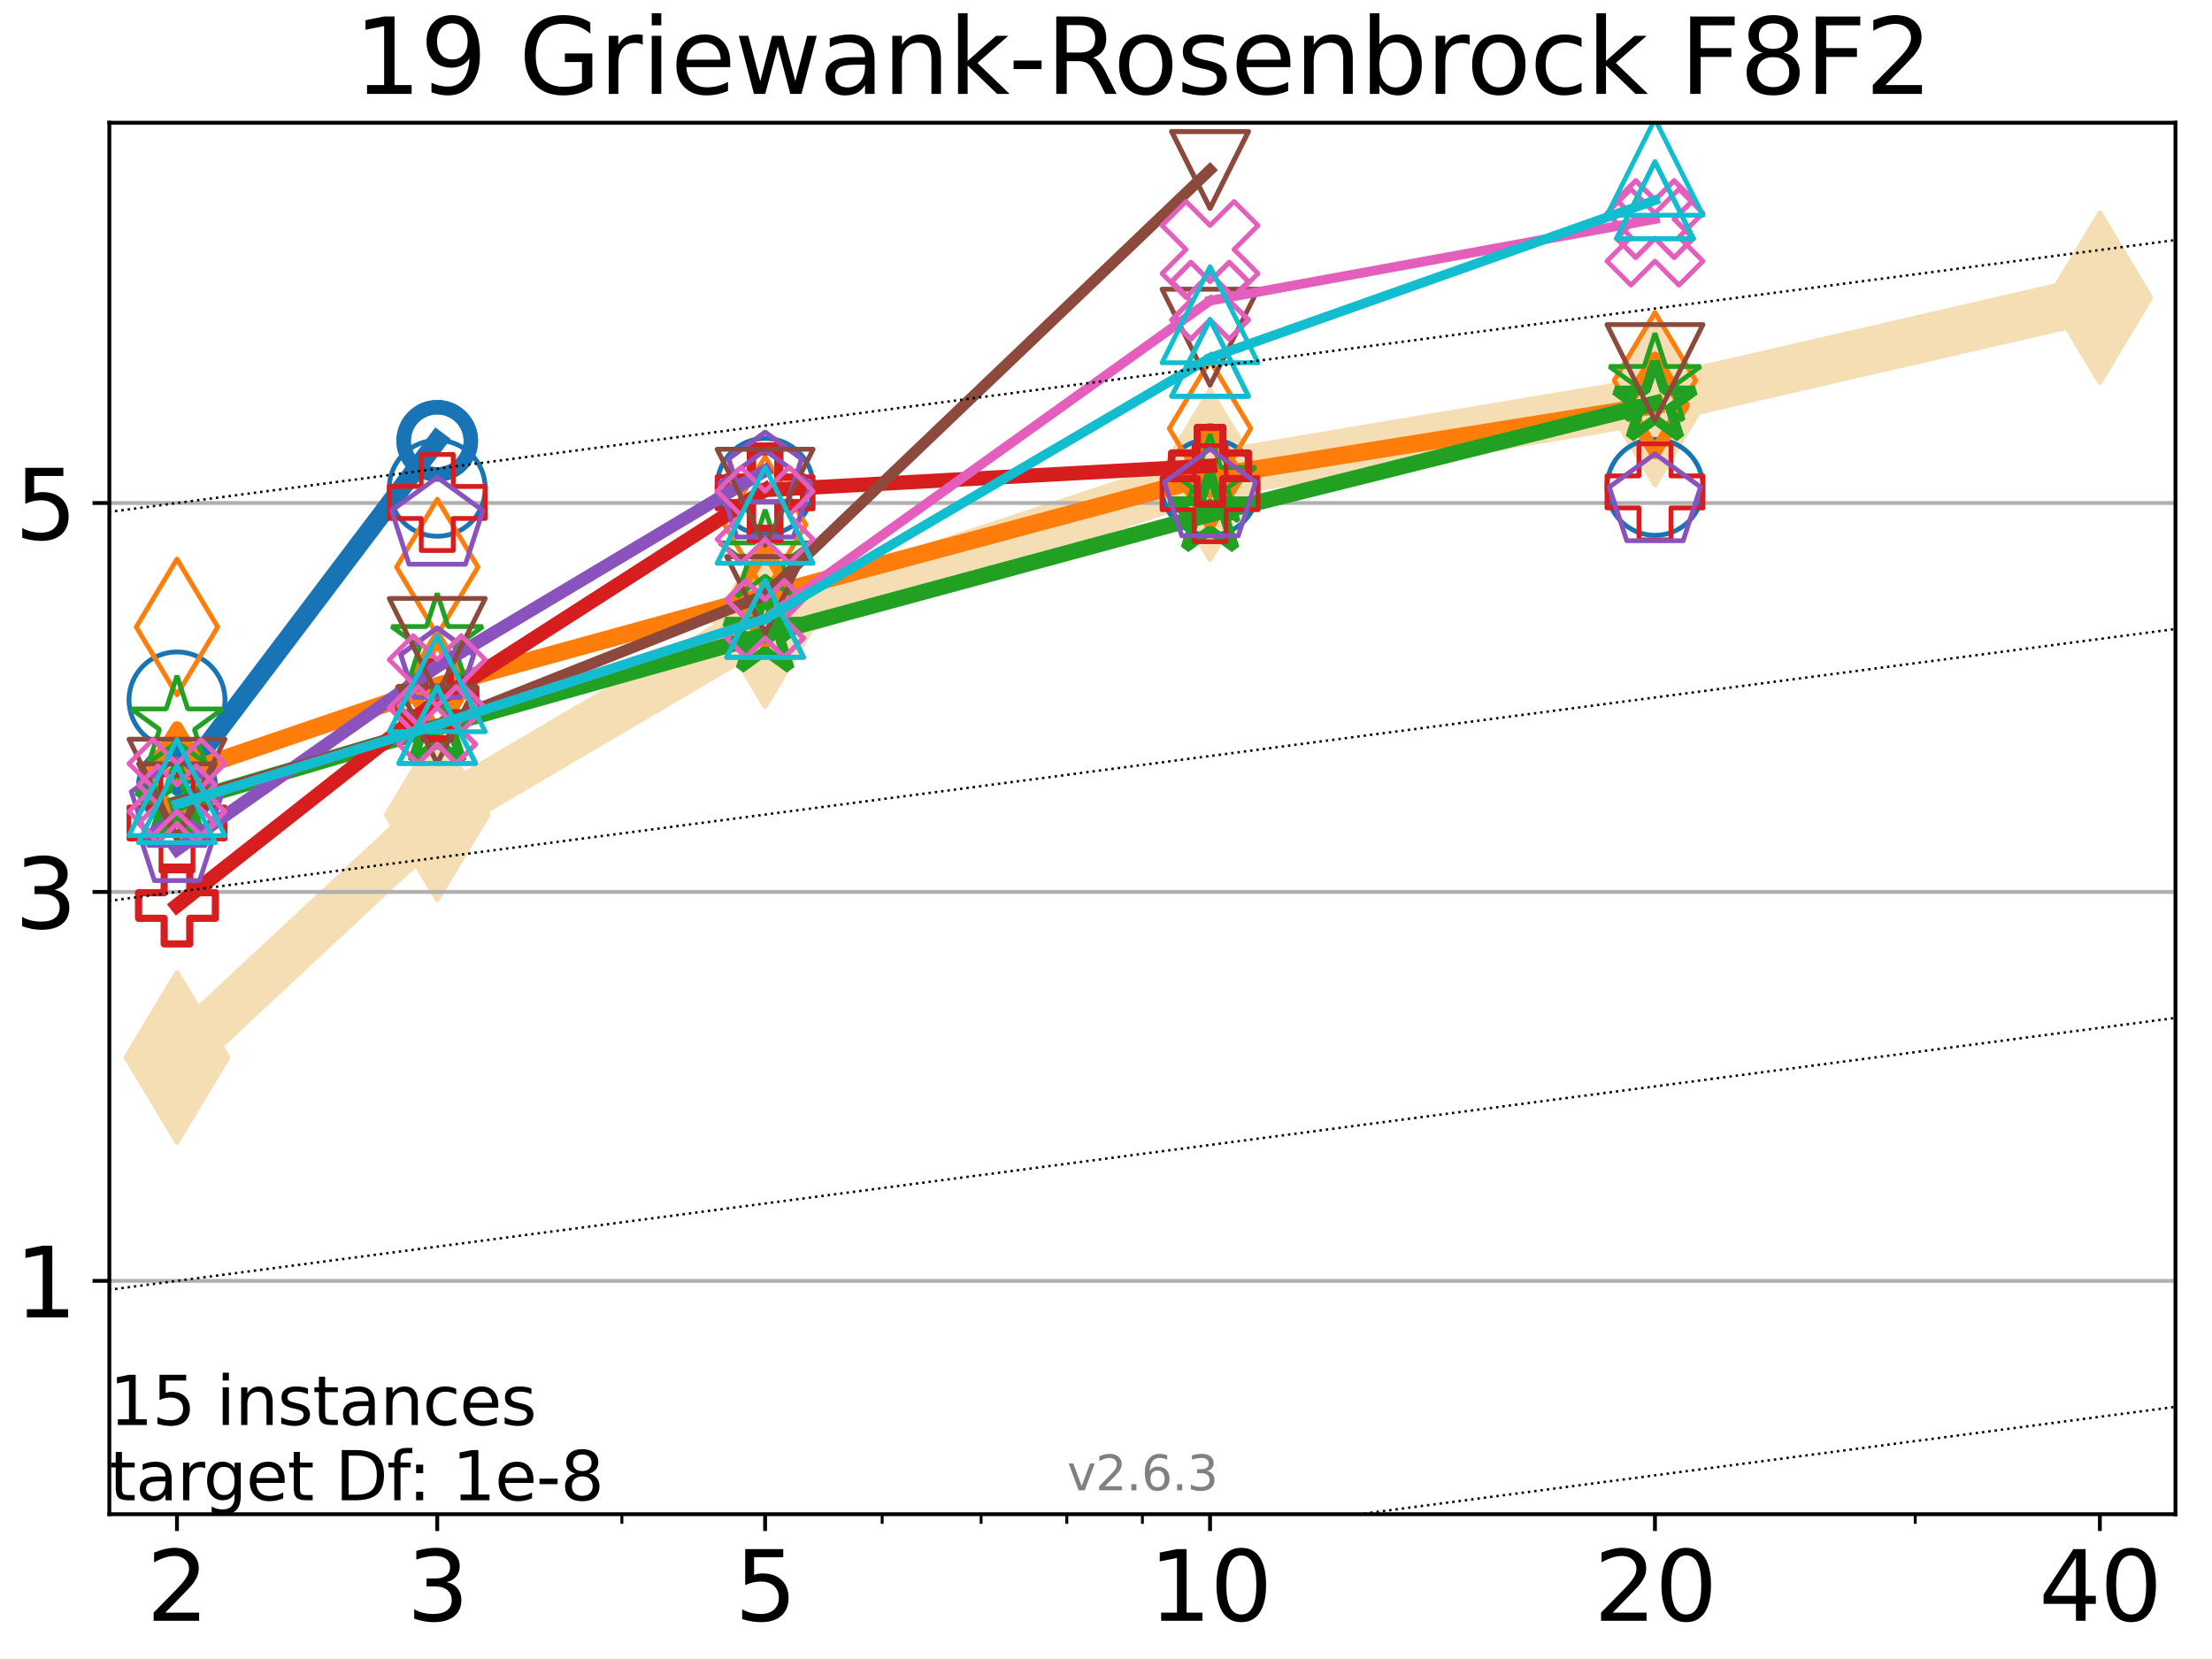 <?xml version="1.0" encoding="utf-8" standalone="no"?>
<!DOCTYPE svg PUBLIC "-//W3C//DTD SVG 1.1//EN"
  "http://www.w3.org/Graphics/SVG/1.1/DTD/svg11.dtd">
<svg xmlns:xlink="http://www.w3.org/1999/xlink" width="460.8pt" height="345.6pt" viewBox="0 0 460.8 345.6" xmlns="http://www.w3.org/2000/svg" version="1.1">
 <defs>
  <style type="text/css">*{stroke-linejoin: round; stroke-linecap: butt}</style>
 </defs>
 <g id="figure_1">
  <g id="patch_1">
   <path d="M 0 345.6 
L 460.8 345.6 
L 460.8 0 
L 0 0 
z
" style="fill: #ffffff"/>
  </g>
  <g id="axes_1">
   <g id="patch_2">
    <path d="M 22.78 315.44 
L 453.192 315.44 
L 453.192 25.56 
L 22.78 25.56 
z
" style="fill: #ffffff"/>
   </g>
   <g id="line2d_1">
    <path d="M 36.868 220.272 
L 91.085 169.728 
L 159.39 129.545 
L 252.074 98.919 
L 344.758 83.366 
L 437.443 62.01 
" clip-path="url(#p47d78fd93c)" style="fill: none; stroke: #f5deb3; stroke-width: 10; stroke-linecap: square"/>
    <defs>
     <path id="md0237fbc8f" d="M -0 17.678 
L 10.607 0 
L 0 -17.678 
L -10.607 -0 
z
" style="stroke: #f5deb3; stroke-linejoin: miter"/>
    </defs>
    <g clip-path="url(#p47d78fd93c)">
     <use xlink:href="#md0237fbc8f" x="36.868" y="220.272" style="fill: #f5deb3; stroke: #f5deb3; stroke-linejoin: miter"/>
     <use xlink:href="#md0237fbc8f" x="91.085" y="169.728" style="fill: #f5deb3; stroke: #f5deb3; stroke-linejoin: miter"/>
     <use xlink:href="#md0237fbc8f" x="159.39" y="129.545" style="fill: #f5deb3; stroke: #f5deb3; stroke-linejoin: miter"/>
     <use xlink:href="#md0237fbc8f" x="252.074" y="98.919" style="fill: #f5deb3; stroke: #f5deb3; stroke-linejoin: miter"/>
     <use xlink:href="#md0237fbc8f" x="344.758" y="83.366" style="fill: #f5deb3; stroke: #f5deb3; stroke-linejoin: miter"/>
     <use xlink:href="#md0237fbc8f" x="437.443" y="62.01" style="fill: #f5deb3; stroke: #f5deb3; stroke-linejoin: miter"/>
    </g>
   </g>
   <g id="matplotlib.axis_1">
    <g id="xtick_1">
     <g id="line2d_2">
      <defs>
       <path id="m7a6516ab4d" d="M 0 0 
L 0 3.5 
" style="stroke: #000000; stroke-width: 0.8"/>
      </defs>
      <g>
       <use xlink:href="#m7a6516ab4d" x="36.868" y="315.44" style="stroke: #000000; stroke-width: 0.8"/>
      </g>
     </g>
     <g id="text_1">
      <!-- 2 -->
      <g transform="translate(30.506 337.637)scale(0.2 -0.2)">
       <defs>
        <path id="DejaVuSans-32" d="M 1228 531 
L 3431 531 
L 3431 0 
L 469 0 
L 469 531 
Q 828 903 1448 1529 
Q 2069 2156 2228 2338 
Q 2531 2678 2651 2914 
Q 2772 3150 2772 3378 
Q 2772 3750 2511 3984 
Q 2250 4219 1831 4219 
Q 1534 4219 1204 4116 
Q 875 4013 500 3803 
L 500 4441 
Q 881 4594 1212 4672 
Q 1544 4750 1819 4750 
Q 2544 4750 2975 4387 
Q 3406 4025 3406 3419 
Q 3406 3131 3298 2873 
Q 3191 2616 2906 2266 
Q 2828 2175 2409 1742 
Q 1991 1309 1228 531 
z
" transform="scale(0.016)"/>
       </defs>
       <use xlink:href="#DejaVuSans-32"/>
      </g>
     </g>
    </g>
    <g id="xtick_2">
     <g id="line2d_3">
      <g>
       <use xlink:href="#m7a6516ab4d" x="91.085" y="315.44" style="stroke: #000000; stroke-width: 0.8"/>
      </g>
     </g>
     <g id="text_2">
      <!-- 3 -->
      <g transform="translate(84.723 337.637)scale(0.2 -0.2)">
       <defs>
        <path id="DejaVuSans-33" d="M 2597 2516 
Q 3050 2419 3304 2112 
Q 3559 1806 3559 1356 
Q 3559 666 3084 287 
Q 2609 -91 1734 -91 
Q 1441 -91 1130 -33 
Q 819 25 488 141 
L 488 750 
Q 750 597 1062 519 
Q 1375 441 1716 441 
Q 2309 441 2620 675 
Q 2931 909 2931 1356 
Q 2931 1769 2642 2001 
Q 2353 2234 1838 2234 
L 1294 2234 
L 1294 2753 
L 1863 2753 
Q 2328 2753 2575 2939 
Q 2822 3125 2822 3475 
Q 2822 3834 2567 4026 
Q 2313 4219 1838 4219 
Q 1578 4219 1281 4162 
Q 984 4106 628 3988 
L 628 4550 
Q 988 4650 1302 4700 
Q 1616 4750 1894 4750 
Q 2613 4750 3031 4423 
Q 3450 4097 3450 3541 
Q 3450 3153 3228 2886 
Q 3006 2619 2597 2516 
z
" transform="scale(0.016)"/>
       </defs>
       <use xlink:href="#DejaVuSans-33"/>
      </g>
     </g>
    </g>
    <g id="xtick_3">
     <g id="line2d_4">
      <g>
       <use xlink:href="#m7a6516ab4d" x="159.39" y="315.44" style="stroke: #000000; stroke-width: 0.8"/>
      </g>
     </g>
     <g id="text_3">
      <!-- 5 -->
      <g transform="translate(153.028 337.637)scale(0.2 -0.2)">
       <defs>
        <path id="DejaVuSans-35" d="M 691 4666 
L 3169 4666 
L 3169 4134 
L 1269 4134 
L 1269 2991 
Q 1406 3038 1543 3061 
Q 1681 3084 1819 3084 
Q 2600 3084 3056 2656 
Q 3513 2228 3513 1497 
Q 3513 744 3044 326 
Q 2575 -91 1722 -91 
Q 1428 -91 1123 -41 
Q 819 9 494 109 
L 494 744 
Q 775 591 1075 516 
Q 1375 441 1709 441 
Q 2250 441 2565 725 
Q 2881 1009 2881 1497 
Q 2881 1984 2565 2268 
Q 2250 2553 1709 2553 
Q 1456 2553 1204 2497 
Q 953 2441 691 2322 
L 691 4666 
z
" transform="scale(0.016)"/>
       </defs>
       <use xlink:href="#DejaVuSans-35"/>
      </g>
     </g>
    </g>
    <g id="xtick_4">
     <g id="line2d_5">
      <g>
       <use xlink:href="#m7a6516ab4d" x="252.074" y="315.44" style="stroke: #000000; stroke-width: 0.8"/>
      </g>
     </g>
     <g id="text_4">
      <!-- 10 -->
      <g transform="translate(239.349 337.637)scale(0.2 -0.2)">
       <defs>
        <path id="DejaVuSans-31" d="M 794 531 
L 1825 531 
L 1825 4091 
L 703 3866 
L 703 4441 
L 1819 4666 
L 2450 4666 
L 2450 531 
L 3481 531 
L 3481 0 
L 794 0 
L 794 531 
z
" transform="scale(0.016)"/>
        <path id="DejaVuSans-30" d="M 2034 4250 
Q 1547 4250 1301 3770 
Q 1056 3291 1056 2328 
Q 1056 1369 1301 889 
Q 1547 409 2034 409 
Q 2525 409 2770 889 
Q 3016 1369 3016 2328 
Q 3016 3291 2770 3770 
Q 2525 4250 2034 4250 
z
M 2034 4750 
Q 2819 4750 3233 4129 
Q 3647 3509 3647 2328 
Q 3647 1150 3233 529 
Q 2819 -91 2034 -91 
Q 1250 -91 836 529 
Q 422 1150 422 2328 
Q 422 3509 836 4129 
Q 1250 4750 2034 4750 
z
" transform="scale(0.016)"/>
       </defs>
       <use xlink:href="#DejaVuSans-31"/>
       <use xlink:href="#DejaVuSans-30" x="63.623"/>
      </g>
     </g>
    </g>
    <g id="xtick_5">
     <g id="line2d_6">
      <g>
       <use xlink:href="#m7a6516ab4d" x="344.758" y="315.44" style="stroke: #000000; stroke-width: 0.8"/>
      </g>
     </g>
     <g id="text_5">
      <!-- 20 -->
      <g transform="translate(332.033 337.637)scale(0.2 -0.2)">
       <use xlink:href="#DejaVuSans-32"/>
       <use xlink:href="#DejaVuSans-30" x="63.623"/>
      </g>
     </g>
    </g>
    <g id="xtick_6">
     <g id="line2d_7">
      <g>
       <use xlink:href="#m7a6516ab4d" x="437.443" y="315.44" style="stroke: #000000; stroke-width: 0.8"/>
      </g>
     </g>
     <g id="text_6">
      <!-- 40 -->
      <g transform="translate(424.718 337.637)scale(0.2 -0.2)">
       <defs>
        <path id="DejaVuSans-34" d="M 2419 4116 
L 825 1625 
L 2419 1625 
L 2419 4116 
z
M 2253 4666 
L 3047 4666 
L 3047 1625 
L 3713 1625 
L 3713 1100 
L 3047 1100 
L 3047 0 
L 2419 0 
L 2419 1100 
L 313 1100 
L 313 1709 
L 2253 4666 
z
" transform="scale(0.016)"/>
       </defs>
       <use xlink:href="#DejaVuSans-34"/>
       <use xlink:href="#DejaVuSans-30" x="63.623"/>
      </g>
     </g>
    </g>
    <g id="xtick_7">
     <g id="line2d_8">
      <defs>
       <path id="m06d0ffdcbb" d="M 0 0 
L 0 2 
" style="stroke: #000000; stroke-width: 0.6"/>
      </defs>
      <g>
       <use xlink:href="#m06d0ffdcbb" x="129.552" y="315.44" style="stroke: #000000; stroke-width: 0.6"/>
      </g>
     </g>
    </g>
    <g id="xtick_8">
     <g id="line2d_9">
      <g>
       <use xlink:href="#m06d0ffdcbb" x="183.769" y="315.44" style="stroke: #000000; stroke-width: 0.6"/>
      </g>
     </g>
    </g>
    <g id="xtick_9">
     <g id="line2d_10">
      <g>
       <use xlink:href="#m06d0ffdcbb" x="204.381" y="315.44" style="stroke: #000000; stroke-width: 0.6"/>
      </g>
     </g>
    </g>
    <g id="xtick_10">
     <g id="line2d_11">
      <g>
       <use xlink:href="#m06d0ffdcbb" x="222.237" y="315.44" style="stroke: #000000; stroke-width: 0.6"/>
      </g>
     </g>
    </g>
    <g id="xtick_11">
     <g id="line2d_12">
      <g>
       <use xlink:href="#m06d0ffdcbb" x="237.986" y="315.44" style="stroke: #000000; stroke-width: 0.6"/>
      </g>
     </g>
    </g>
    <g id="xtick_12">
     <g id="line2d_13">
      <g>
       <use xlink:href="#m06d0ffdcbb" x="398.975" y="315.44" style="stroke: #000000; stroke-width: 0.6"/>
      </g>
     </g>
    </g>
   </g>
   <g id="matplotlib.axis_2">
    <g id="ytick_1">
     <g id="line2d_14">
      <path d="M 22.78 266.828 
L 453.192 266.828 
" clip-path="url(#p47d78fd93c)" style="fill: none; stroke: #b0b0b0; stroke-width: 0.8; stroke-linecap: square"/>
     </g>
     <g id="line2d_15">
      <defs>
       <path id="m3311a147f8" d="M 0 0 
L -3.5 0 
" style="stroke: #000000; stroke-width: 0.8"/>
      </defs>
      <g>
       <use xlink:href="#m3311a147f8" x="22.78" y="266.828" style="stroke: #000000; stroke-width: 0.8"/>
      </g>
     </g>
     <g id="text_7">
      <!-- 1 -->
      <g transform="translate(3.055 274.426)scale(0.2 -0.2)">
       <use xlink:href="#DejaVuSans-31"/>
      </g>
     </g>
    </g>
    <g id="ytick_2">
     <g id="line2d_16">
      <path d="M 22.78 185.807 
L 453.192 185.807 
" clip-path="url(#p47d78fd93c)" style="fill: none; stroke: #b0b0b0; stroke-width: 0.8; stroke-linecap: square"/>
     </g>
     <g id="line2d_17">
      <g>
       <use xlink:href="#m3311a147f8" x="22.78" y="185.807" style="stroke: #000000; stroke-width: 0.8"/>
      </g>
     </g>
     <g id="text_8">
      <!-- 3 -->
      <g transform="translate(3.055 193.405)scale(0.2 -0.2)">
       <use xlink:href="#DejaVuSans-33"/>
      </g>
     </g>
    </g>
    <g id="ytick_3">
     <g id="line2d_18">
      <path d="M 22.78 104.786 
L 453.192 104.786 
" clip-path="url(#p47d78fd93c)" style="fill: none; stroke: #b0b0b0; stroke-width: 0.8; stroke-linecap: square"/>
     </g>
     <g id="line2d_19">
      <g>
       <use xlink:href="#m3311a147f8" x="22.78" y="104.786" style="stroke: #000000; stroke-width: 0.8"/>
      </g>
     </g>
     <g id="text_9">
      <!-- 5 -->
      <g transform="translate(3.055 112.384)scale(0.2 -0.2)">
       <use xlink:href="#DejaVuSans-35"/>
      </g>
     </g>
    </g>
   </g>
   <g id="line2d_20">
    <path d="M 36.868 163.55 
L 91.085 91.829 
" clip-path="url(#p47d78fd93c)" style="fill: none; stroke: #1874b4; stroke-width: 4; stroke-linecap: square"/>
    <defs>
     <path id="mb0513d6886" d="M 0 7 
C 1.856 7 3.637 6.262 4.95 4.95 
C 6.262 3.637 7 1.856 7 0 
C 7 -1.856 6.262 -3.637 4.95 -4.95 
C 3.637 -6.262 1.856 -7 0 -7 
C -1.856 -7 -3.637 -6.262 -4.95 -4.95 
C -6.262 -3.637 -7 -1.856 -7 0 
C -7 1.856 -6.262 3.637 -4.95 4.95 
C -3.637 6.262 -1.856 7 0 7 
z
" style="stroke: #1874b4; stroke-width: 3"/>
    </defs>
    <g clip-path="url(#p47d78fd93c)">
     <use xlink:href="#mb0513d6886" x="36.868" y="163.55" style="fill-opacity: 0; stroke: #1874b4; stroke-width: 3"/>
     <use xlink:href="#mb0513d6886" x="91.085" y="91.829" style="fill-opacity: 0; stroke: #1874b4; stroke-width: 3"/>
    </g>
   </g>
   <g id="line2d_21">
    <path d="M 91.085 91.829 
" clip-path="url(#p47d78fd93c)" style="fill: none; stroke: #1874b4; stroke-width: 4; stroke-linecap: square"/>
    <g clip-path="url(#p47d78fd93c)">
     <use xlink:href="#mb0513d6886" x="91.085" y="91.829" style="fill-opacity: 0; stroke: #1874b4; stroke-width: 3"/>
    </g>
   </g>
   <g id="line2d_22"/>
   <g id="line2d_23">
    <defs>
     <path id="m26e278e815" d="M 0 10 
C 2.652 10 5.196 8.946 7.071 7.071 
C 8.946 5.196 10 2.652 10 0 
C 10 -2.652 8.946 -5.196 7.071 -7.071 
C 5.196 -8.946 2.652 -10 0 -10 
C -2.652 -10 -5.196 -8.946 -7.071 -7.071 
C -8.946 -5.196 -10 -2.652 -10 0 
C -10 2.652 -8.946 5.196 -7.071 7.071 
C -5.196 8.946 -2.652 10 0 10 
z
" style="stroke: #1874b4"/>
    </defs>
    <g clip-path="url(#p47d78fd93c)">
     <use xlink:href="#m26e278e815" x="36.868" y="145.81" style="fill-opacity: 0; stroke: #1874b4"/>
     <use xlink:href="#m26e278e815" x="91.085" y="101.711" style="fill-opacity: 0; stroke: #1874b4"/>
     <use xlink:href="#m26e278e815" x="159.39" y="101.331" style="fill-opacity: 0; stroke: #1874b4"/>
     <use xlink:href="#m26e278e815" x="252.074" y="101.52" style="fill-opacity: 0; stroke: #1874b4"/>
     <use xlink:href="#m26e278e815" x="344.758" y="101.52" style="fill-opacity: 0; stroke: #1874b4"/>
    </g>
   </g>
   <g id="line2d_24">
    <path d="M 36.868 161.402 
L 91.085 142.914 
" clip-path="url(#p47d78fd93c)" style="fill: none; stroke: #ff7d0b; stroke-width: 3.667; stroke-linecap: square"/>
    <defs>
     <path id="m66e79606bf" d="M -0 9.899 
L 5.94 0 
L 0 -9.899 
L -5.94 -0 
z
" style="stroke: #ff7d0b; stroke-width: 2.5; stroke-linejoin: miter"/>
    </defs>
    <g clip-path="url(#p47d78fd93c)">
     <use xlink:href="#m66e79606bf" x="36.868" y="161.402" style="fill-opacity: 0; stroke: #ff7d0b; stroke-width: 2.5; stroke-linejoin: miter"/>
     <use xlink:href="#m66e79606bf" x="91.085" y="142.914" style="fill-opacity: 0; stroke: #ff7d0b; stroke-width: 2.5; stroke-linejoin: miter"/>
    </g>
   </g>
   <g id="line2d_25">
    <path d="M 91.085 142.914 
L 159.39 124.12 
" clip-path="url(#p47d78fd93c)" style="fill: none; stroke: #ff7d0b; stroke-width: 3.667; stroke-linecap: square"/>
    <g clip-path="url(#p47d78fd93c)">
     <use xlink:href="#m66e79606bf" x="91.085" y="142.914" style="fill-opacity: 0; stroke: #ff7d0b; stroke-width: 2.5; stroke-linejoin: miter"/>
     <use xlink:href="#m66e79606bf" x="159.39" y="124.12" style="fill-opacity: 0; stroke: #ff7d0b; stroke-width: 2.5; stroke-linejoin: miter"/>
    </g>
   </g>
   <g id="line2d_26">
    <path d="M 159.39 124.12 
L 252.074 99.254 
" clip-path="url(#p47d78fd93c)" style="fill: none; stroke: #ff7d0b; stroke-width: 3.667; stroke-linecap: square"/>
    <g clip-path="url(#p47d78fd93c)">
     <use xlink:href="#m66e79606bf" x="159.39" y="124.12" style="fill-opacity: 0; stroke: #ff7d0b; stroke-width: 2.5; stroke-linejoin: miter"/>
     <use xlink:href="#m66e79606bf" x="252.074" y="99.254" style="fill-opacity: 0; stroke: #ff7d0b; stroke-width: 2.5; stroke-linejoin: miter"/>
    </g>
   </g>
   <g id="line2d_27">
    <path d="M 252.074 99.254 
L 344.758 84.436 
" clip-path="url(#p47d78fd93c)" style="fill: none; stroke: #ff7d0b; stroke-width: 3.667; stroke-linecap: square"/>
    <g clip-path="url(#p47d78fd93c)">
     <use xlink:href="#m66e79606bf" x="252.074" y="99.254" style="fill-opacity: 0; stroke: #ff7d0b; stroke-width: 2.5; stroke-linejoin: miter"/>
     <use xlink:href="#m66e79606bf" x="344.758" y="84.436" style="fill-opacity: 0; stroke: #ff7d0b; stroke-width: 2.5; stroke-linejoin: miter"/>
    </g>
   </g>
   <g id="line2d_28">
    <path d="M 344.758 84.436 
" clip-path="url(#p47d78fd93c)" style="fill: none; stroke: #ff7d0b; stroke-width: 3.667; stroke-linecap: square"/>
    <g clip-path="url(#p47d78fd93c)">
     <use xlink:href="#m66e79606bf" x="344.758" y="84.436" style="fill-opacity: 0; stroke: #ff7d0b; stroke-width: 2.5; stroke-linejoin: miter"/>
    </g>
   </g>
   <g id="line2d_29"/>
   <g id="line2d_30">
    <defs>
     <path id="me7cc7bde6f" d="M -0 14.142 
L 8.485 0 
L -0 -14.142 
L -8.485 -0 
z
" style="stroke: #ff7d0b; stroke-linejoin: miter"/>
    </defs>
    <g clip-path="url(#p47d78fd93c)">
     <use xlink:href="#me7cc7bde6f" x="36.868" y="130.614" style="fill-opacity: 0; stroke: #ff7d0b; stroke-linejoin: miter"/>
     <use xlink:href="#me7cc7bde6f" x="91.085" y="118.137" style="fill-opacity: 0; stroke: #ff7d0b; stroke-linejoin: miter"/>
     <use xlink:href="#me7cc7bde6f" x="159.39" y="109.305" style="fill-opacity: 0; stroke: #ff7d0b; stroke-linejoin: miter"/>
     <use xlink:href="#me7cc7bde6f" x="252.074" y="89.264" style="fill-opacity: 0; stroke: #ff7d0b; stroke-linejoin: miter"/>
     <use xlink:href="#me7cc7bde6f" x="344.758" y="79.249" style="fill-opacity: 0; stroke: #ff7d0b; stroke-linejoin: miter"/>
    </g>
   </g>
   <g id="line2d_31">
    <path d="M 36.868 167.446 
L 91.085 151.44 
" clip-path="url(#p47d78fd93c)" style="fill: none; stroke: #22a022; stroke-width: 3.333; stroke-linecap: square"/>
    <defs>
     <path id="m283fedfefd" d="M 0 -8.7 
L -1.953 -2.688 
L -8.274 -2.688 
L -3.16 1.027 
L -5.114 7.038 
L -0 3.323 
L 5.114 7.038 
L 3.16 1.027 
L 8.274 -2.688 
L 1.953 -2.688 
z
" style="stroke: #22a022; stroke-width: 2; stroke-linejoin: bevel"/>
    </defs>
    <g clip-path="url(#p47d78fd93c)">
     <use xlink:href="#m283fedfefd" x="36.868" y="167.446" style="fill-opacity: 0; stroke: #22a022; stroke-width: 2; stroke-linejoin: bevel"/>
     <use xlink:href="#m283fedfefd" x="91.085" y="151.44" style="fill-opacity: 0; stroke: #22a022; stroke-width: 2; stroke-linejoin: bevel"/>
    </g>
   </g>
   <g id="line2d_32">
    <path d="M 91.085 151.44 
L 159.39 132.238 
" clip-path="url(#p47d78fd93c)" style="fill: none; stroke: #22a022; stroke-width: 3.333; stroke-linecap: square"/>
    <g clip-path="url(#p47d78fd93c)">
     <use xlink:href="#m283fedfefd" x="91.085" y="151.44" style="fill-opacity: 0; stroke: #22a022; stroke-width: 2; stroke-linejoin: bevel"/>
     <use xlink:href="#m283fedfefd" x="159.39" y="132.238" style="fill-opacity: 0; stroke: #22a022; stroke-width: 2; stroke-linejoin: bevel"/>
    </g>
   </g>
   <g id="line2d_33">
    <path d="M 159.39 132.238 
L 252.074 107.127 
" clip-path="url(#p47d78fd93c)" style="fill: none; stroke: #22a022; stroke-width: 3.333; stroke-linecap: square"/>
    <g clip-path="url(#p47d78fd93c)">
     <use xlink:href="#m283fedfefd" x="159.39" y="132.238" style="fill-opacity: 0; stroke: #22a022; stroke-width: 2; stroke-linejoin: bevel"/>
     <use xlink:href="#m283fedfefd" x="252.074" y="107.127" style="fill-opacity: 0; stroke: #22a022; stroke-width: 2; stroke-linejoin: bevel"/>
    </g>
   </g>
   <g id="line2d_34">
    <path d="M 252.074 107.127 
L 344.758 84.032 
" clip-path="url(#p47d78fd93c)" style="fill: none; stroke: #22a022; stroke-width: 3.333; stroke-linecap: square"/>
    <g clip-path="url(#p47d78fd93c)">
     <use xlink:href="#m283fedfefd" x="252.074" y="107.127" style="fill-opacity: 0; stroke: #22a022; stroke-width: 2; stroke-linejoin: bevel"/>
     <use xlink:href="#m283fedfefd" x="344.758" y="84.032" style="fill-opacity: 0; stroke: #22a022; stroke-width: 2; stroke-linejoin: bevel"/>
    </g>
   </g>
   <g id="line2d_35">
    <path d="M 344.758 84.032 
" clip-path="url(#p47d78fd93c)" style="fill: none; stroke: #22a022; stroke-width: 3.333; stroke-linecap: square"/>
    <g clip-path="url(#p47d78fd93c)">
     <use xlink:href="#m283fedfefd" x="344.758" y="84.032" style="fill-opacity: 0; stroke: #22a022; stroke-width: 2; stroke-linejoin: bevel"/>
    </g>
   </g>
   <g id="line2d_36"/>
   <g id="line2d_37">
    <defs>
     <path id="m4e0dfa3367" d="M 0 -10 
L -2.245 -3.09 
L -9.511 -3.09 
L -3.633 1.18 
L -5.878 8.09 
L -0 3.82 
L 5.878 8.09 
L 3.633 1.18 
L 9.511 -3.09 
L 2.245 -3.09 
z
" style="stroke: #22a022; stroke-linejoin: bevel"/>
    </defs>
    <g clip-path="url(#p47d78fd93c)">
     <use xlink:href="#m4e0dfa3367" x="36.868" y="150.777" style="fill-opacity: 0; stroke: #22a022; stroke-linejoin: bevel"/>
     <use xlink:href="#m4e0dfa3367" x="91.085" y="133.604" style="fill-opacity: 0; stroke: #22a022; stroke-linejoin: bevel"/>
     <use xlink:href="#m4e0dfa3367" x="159.39" y="116.194" style="fill-opacity: 0; stroke: #22a022; stroke-linejoin: bevel"/>
     <use xlink:href="#m4e0dfa3367" x="252.074" y="100.473" style="fill-opacity: 0; stroke: #22a022; stroke-linejoin: bevel"/>
     <use xlink:href="#m4e0dfa3367" x="344.758" y="79.425" style="fill-opacity: 0; stroke: #22a022; stroke-linejoin: bevel"/>
    </g>
   </g>
   <g id="line2d_38">
    <path d="M 36.868 188.632 
L 91.085 145.931 
" clip-path="url(#p47d78fd93c)" style="fill: none; stroke: #d61e1f; stroke-width: 3; stroke-linecap: square"/>
    <defs>
     <path id="m9bf2451805" d="M -2.667 8 
L 2.667 8 
L 2.667 2.667 
L 8 2.667 
L 8 -2.667 
L 2.667 -2.667 
L 2.667 -8 
L -2.667 -8 
L -2.667 -2.667 
L -8 -2.667 
L -8 2.667 
L -2.667 2.667 
z
" style="stroke: #d61e1f; stroke-width: 1.5; stroke-linejoin: miter"/>
    </defs>
    <g clip-path="url(#p47d78fd93c)">
     <use xlink:href="#m9bf2451805" x="36.868" y="188.632" style="fill-opacity: 0; stroke: #d61e1f; stroke-width: 1.5; stroke-linejoin: miter"/>
     <use xlink:href="#m9bf2451805" x="91.085" y="145.931" style="fill-opacity: 0; stroke: #d61e1f; stroke-width: 1.5; stroke-linejoin: miter"/>
    </g>
   </g>
   <g id="line2d_39">
    <path d="M 91.085 145.931 
L 159.39 102.076 
" clip-path="url(#p47d78fd93c)" style="fill: none; stroke: #d61e1f; stroke-width: 3; stroke-linecap: square"/>
    <g clip-path="url(#p47d78fd93c)">
     <use xlink:href="#m9bf2451805" x="91.085" y="145.931" style="fill-opacity: 0; stroke: #d61e1f; stroke-width: 1.5; stroke-linejoin: miter"/>
     <use xlink:href="#m9bf2451805" x="159.39" y="102.076" style="fill-opacity: 0; stroke: #d61e1f; stroke-width: 1.5; stroke-linejoin: miter"/>
    </g>
   </g>
   <g id="line2d_40">
    <path d="M 159.39 102.076 
L 252.074 97.042 
" clip-path="url(#p47d78fd93c)" style="fill: none; stroke: #d61e1f; stroke-width: 3; stroke-linecap: square"/>
    <g clip-path="url(#p47d78fd93c)">
     <use xlink:href="#m9bf2451805" x="159.39" y="102.076" style="fill-opacity: 0; stroke: #d61e1f; stroke-width: 1.5; stroke-linejoin: miter"/>
     <use xlink:href="#m9bf2451805" x="252.074" y="97.042" style="fill-opacity: 0; stroke: #d61e1f; stroke-width: 1.5; stroke-linejoin: miter"/>
    </g>
   </g>
   <g id="line2d_41">
    <path d="M 252.074 97.042 
" clip-path="url(#p47d78fd93c)" style="fill: none; stroke: #d61e1f; stroke-width: 3; stroke-linecap: square"/>
    <g clip-path="url(#p47d78fd93c)">
     <use xlink:href="#m9bf2451805" x="252.074" y="97.042" style="fill-opacity: 0; stroke: #d61e1f; stroke-width: 1.5; stroke-linejoin: miter"/>
    </g>
   </g>
   <g id="line2d_42"/>
   <g id="line2d_43">
    <defs>
     <path id="m760c5f8e6f" d="M -3.333 10 
L 3.333 10 
L 3.333 3.333 
L 10 3.333 
L 10 -3.333 
L 3.333 -3.333 
L 3.333 -10 
L -3.333 -10 
L -3.333 -3.333 
L -10 -3.333 
L -10 3.333 
L -3.333 3.333 
z
" style="stroke: #d61e1f; stroke-linejoin: miter"/>
    </defs>
    <g clip-path="url(#p47d78fd93c)">
     <use xlink:href="#m760c5f8e6f" x="36.868" y="171.438" style="fill-opacity: 0; stroke: #d61e1f; stroke-linejoin: miter"/>
     <use xlink:href="#m760c5f8e6f" x="91.085" y="104.674" style="fill-opacity: 0; stroke: #d61e1f; stroke-linejoin: miter"/>
     <use xlink:href="#m760c5f8e6f" x="159.39" y="102.665" style="fill-opacity: 0; stroke: #d61e1f; stroke-linejoin: miter"/>
     <use xlink:href="#m760c5f8e6f" x="252.074" y="102.841" style="fill-opacity: 0; stroke: #d61e1f; stroke-linejoin: miter"/>
     <use xlink:href="#m760c5f8e6f" x="344.758" y="102.472" style="fill-opacity: 0; stroke: #d61e1f; stroke-linejoin: miter"/>
    </g>
   </g>
   <g id="line2d_44">
    <path d="M 36.868 176.966 
L 91.085 138.829 
" clip-path="url(#p47d78fd93c)" style="fill: none; stroke: #8a52bd; stroke-width: 2.667; stroke-linecap: square"/>
    <defs>
     <path id="me1409a298a" d="M 0 -8 
L -7.608 -2.472 
L -4.702 6.472 
L 4.702 6.472 
L 7.608 -2.472 
z
" style="stroke: #8a52bd; stroke-linejoin: miter"/>
    </defs>
    <g clip-path="url(#p47d78fd93c)">
     <use xlink:href="#me1409a298a" x="36.868" y="176.966" style="fill-opacity: 0; stroke: #8a52bd; stroke-linejoin: miter"/>
     <use xlink:href="#me1409a298a" x="91.085" y="138.829" style="fill-opacity: 0; stroke: #8a52bd; stroke-linejoin: miter"/>
    </g>
   </g>
   <g id="line2d_45">
    <path d="M 91.085 138.829 
L 159.39 98.045 
" clip-path="url(#p47d78fd93c)" style="fill: none; stroke: #8a52bd; stroke-width: 2.667; stroke-linecap: square"/>
    <g clip-path="url(#p47d78fd93c)">
     <use xlink:href="#me1409a298a" x="91.085" y="138.829" style="fill-opacity: 0; stroke: #8a52bd; stroke-linejoin: miter"/>
     <use xlink:href="#me1409a298a" x="159.39" y="98.045" style="fill-opacity: 0; stroke: #8a52bd; stroke-linejoin: miter"/>
    </g>
   </g>
   <g id="line2d_46">
    <path d="M 159.39 98.045 
" clip-path="url(#p47d78fd93c)" style="fill: none; stroke: #8a52bd; stroke-width: 2.667; stroke-linecap: square"/>
    <g clip-path="url(#p47d78fd93c)">
     <use xlink:href="#me1409a298a" x="159.39" y="98.045" style="fill-opacity: 0; stroke: #8a52bd; stroke-linejoin: miter"/>
    </g>
   </g>
   <g id="line2d_47"/>
   <g id="line2d_48">
    <defs>
     <path id="m1ec5a442b8" d="M 0 -10 
L -9.511 -3.09 
L -5.878 8.09 
L 5.878 8.09 
L 9.511 -3.09 
z
" style="stroke: #8a52bd; stroke-linejoin: miter"/>
    </defs>
    <g clip-path="url(#p47d78fd93c)">
     <use xlink:href="#m1ec5a442b8" x="36.868" y="168.025" style="fill-opacity: 0; stroke: #8a52bd; stroke-linejoin: miter"/>
     <use xlink:href="#m1ec5a442b8" x="91.085" y="109.45" style="fill-opacity: 0; stroke: #8a52bd; stroke-linejoin: miter"/>
     <use xlink:href="#m1ec5a442b8" x="159.39" y="103.794" style="fill-opacity: 0; stroke: #8a52bd; stroke-linejoin: miter"/>
     <use xlink:href="#m1ec5a442b8" x="252.074" y="103.536" style="fill-opacity: 0; stroke: #8a52bd; stroke-linejoin: miter"/>
     <use xlink:href="#m1ec5a442b8" x="344.758" y="104.552" style="fill-opacity: 0; stroke: #8a52bd; stroke-linejoin: miter"/>
    </g>
   </g>
   <g id="line2d_49">
    <path d="M 36.868 167.127 
L 91.085 151.02 
" clip-path="url(#p47d78fd93c)" style="fill: none; stroke: #8c493c; stroke-width: 2.333; stroke-linecap: square"/>
    <defs>
     <path id="me241a8d22d" d="M -0 8 
L 8 -8 
L -8 -8 
z
" style="stroke: #8c493c; stroke-linejoin: miter"/>
    </defs>
    <g clip-path="url(#p47d78fd93c)">
     <use xlink:href="#me241a8d22d" x="36.868" y="167.127" style="fill-opacity: 0; stroke: #8c493c; stroke-linejoin: miter"/>
     <use xlink:href="#me241a8d22d" x="91.085" y="151.02" style="fill-opacity: 0; stroke: #8c493c; stroke-linejoin: miter"/>
    </g>
   </g>
   <g id="line2d_50">
    <path d="M 91.085 151.02 
L 159.39 123.952 
" clip-path="url(#p47d78fd93c)" style="fill: none; stroke: #8c493c; stroke-width: 2.333; stroke-linecap: square"/>
    <g clip-path="url(#p47d78fd93c)">
     <use xlink:href="#me241a8d22d" x="91.085" y="151.02" style="fill-opacity: 0; stroke: #8c493c; stroke-linejoin: miter"/>
     <use xlink:href="#me241a8d22d" x="159.39" y="123.952" style="fill-opacity: 0; stroke: #8c493c; stroke-linejoin: miter"/>
    </g>
   </g>
   <g id="line2d_51">
    <path d="M 159.39 123.952 
L 252.074 35.395 
" clip-path="url(#p47d78fd93c)" style="fill: none; stroke: #8c493c; stroke-width: 2.333; stroke-linecap: square"/>
    <g clip-path="url(#p47d78fd93c)">
     <use xlink:href="#me241a8d22d" x="159.39" y="123.952" style="fill-opacity: 0; stroke: #8c493c; stroke-linejoin: miter"/>
     <use xlink:href="#me241a8d22d" x="252.074" y="35.395" style="fill-opacity: 0; stroke: #8c493c; stroke-linejoin: miter"/>
    </g>
   </g>
   <g id="line2d_52">
    <path d="M 252.074 35.395 
" clip-path="url(#p47d78fd93c)" style="fill: none; stroke: #8c493c; stroke-width: 2.333; stroke-linecap: square"/>
    <g clip-path="url(#p47d78fd93c)">
     <use xlink:href="#me241a8d22d" x="252.074" y="35.395" style="fill-opacity: 0; stroke: #8c493c; stroke-linejoin: miter"/>
    </g>
   </g>
   <g id="line2d_53"/>
   <g id="line2d_54">
    <defs>
     <path id="mc8b49c3668" d="M -0 10 
L 10 -10 
L -10 -10 
z
" style="stroke: #8c493c; stroke-linejoin: miter"/>
    </defs>
    <g clip-path="url(#p47d78fd93c)">
     <use xlink:href="#mc8b49c3668" x="36.868" y="163.994" style="fill-opacity: 0; stroke: #8c493c; stroke-linejoin: miter"/>
     <use xlink:href="#mc8b49c3668" x="91.085" y="134.671" style="fill-opacity: 0; stroke: #8c493c; stroke-linejoin: miter"/>
     <use xlink:href="#mc8b49c3668" x="159.39" y="103.587" style="fill-opacity: 0; stroke: #8c493c; stroke-linejoin: miter"/>
     <use xlink:href="#mc8b49c3668" x="252.074" y="70.247" style="fill-opacity: 0; stroke: #8c493c; stroke-linejoin: miter"/>
     <use xlink:href="#mc8b49c3668" x="344.758" y="77.618" style="fill-opacity: 0; stroke: #8c493c; stroke-linejoin: miter"/>
    </g>
   </g>
   <g id="line2d_55">
    <path d="M 36.868 167.526 
L 91.085 151.038 
" clip-path="url(#p47d78fd93c)" style="fill: none; stroke: #e35fbb; stroke-width: 2; stroke-linecap: square"/>
    <defs>
     <path id="m0eac8477dd" d="M -4 8 
L 0 4 
L 4 8 
L 8 4 
L 4 0 
L 8 -4 
L 4 -8 
L 0 -4 
L -4 -8 
L -8 -4 
L -4 0 
L -8 4 
z
" style="stroke: #e35fbb; stroke-linejoin: miter"/>
    </defs>
    <g clip-path="url(#p47d78fd93c)">
     <use xlink:href="#m0eac8477dd" x="36.868" y="167.526" style="fill-opacity: 0; stroke: #e35fbb; stroke-linejoin: miter"/>
     <use xlink:href="#m0eac8477dd" x="91.085" y="151.038" style="fill-opacity: 0; stroke: #e35fbb; stroke-linejoin: miter"/>
    </g>
   </g>
   <g id="line2d_56">
    <path d="M 91.085 151.038 
L 159.39 128.932 
" clip-path="url(#p47d78fd93c)" style="fill: none; stroke: #e35fbb; stroke-width: 2; stroke-linecap: square"/>
    <g clip-path="url(#p47d78fd93c)">
     <use xlink:href="#m0eac8477dd" x="91.085" y="151.038" style="fill-opacity: 0; stroke: #e35fbb; stroke-linejoin: miter"/>
     <use xlink:href="#m0eac8477dd" x="159.39" y="128.932" style="fill-opacity: 0; stroke: #e35fbb; stroke-linejoin: miter"/>
    </g>
   </g>
   <g id="line2d_57">
    <path d="M 159.39 128.932 
L 252.074 62.646 
" clip-path="url(#p47d78fd93c)" style="fill: none; stroke: #e35fbb; stroke-width: 2; stroke-linecap: square"/>
    <g clip-path="url(#p47d78fd93c)">
     <use xlink:href="#m0eac8477dd" x="159.39" y="128.932" style="fill-opacity: 0; stroke: #e35fbb; stroke-linejoin: miter"/>
     <use xlink:href="#m0eac8477dd" x="252.074" y="62.646" style="fill-opacity: 0; stroke: #e35fbb; stroke-linejoin: miter"/>
    </g>
   </g>
   <g id="line2d_58">
    <path d="M 252.074 62.646 
L 344.758 45.645 
" clip-path="url(#p47d78fd93c)" style="fill: none; stroke: #e35fbb; stroke-width: 2; stroke-linecap: square"/>
    <g clip-path="url(#p47d78fd93c)">
     <use xlink:href="#m0eac8477dd" x="252.074" y="62.646" style="fill-opacity: 0; stroke: #e35fbb; stroke-linejoin: miter"/>
     <use xlink:href="#m0eac8477dd" x="344.758" y="45.645" style="fill-opacity: 0; stroke: #e35fbb; stroke-linejoin: miter"/>
    </g>
   </g>
   <g id="line2d_59">
    <path d="M 344.758 45.645 
" clip-path="url(#p47d78fd93c)" style="fill: none; stroke: #e35fbb; stroke-width: 2; stroke-linecap: square"/>
    <g clip-path="url(#p47d78fd93c)">
     <use xlink:href="#m0eac8477dd" x="344.758" y="45.645" style="fill-opacity: 0; stroke: #e35fbb; stroke-linejoin: miter"/>
    </g>
   </g>
   <g id="line2d_60"/>
   <g id="line2d_61">
    <defs>
     <path id="m9b7ec15bf0" d="M -5 10 
L 0 5 
L 5 10 
L 10 5 
L 5 0 
L 10 -5 
L 5 -10 
L 0 -5 
L -5 -10 
L -10 -5 
L -5 0 
L -10 5 
z
" style="stroke: #e35fbb; stroke-linejoin: miter"/>
    </defs>
    <g clip-path="url(#p47d78fd93c)">
     <use xlink:href="#m9b7ec15bf0" x="36.868" y="164.065" style="fill-opacity: 0; stroke: #e35fbb; stroke-linejoin: miter"/>
     <use xlink:href="#m9b7ec15bf0" x="91.085" y="142.426" style="fill-opacity: 0; stroke: #e35fbb; stroke-linejoin: miter"/>
     <use xlink:href="#m9b7ec15bf0" x="159.39" y="107.337" style="fill-opacity: 0; stroke: #e35fbb; stroke-linejoin: miter"/>
     <use xlink:href="#m9b7ec15bf0" x="252.074" y="51.975" style="fill-opacity: 0; stroke: #e35fbb; stroke-linejoin: miter"/>
     <use xlink:href="#m9b7ec15bf0" x="344.758" y="49.398" style="fill-opacity: 0; stroke: #e35fbb; stroke-linejoin: miter"/>
    </g>
   </g>
   <g id="line2d_62">
    <path d="M 36.868 167.526 
L 91.085 151.038 
" clip-path="url(#p47d78fd93c)" style="fill: none; stroke: #11bdcf; stroke-width: 2; stroke-linecap: square"/>
    <defs>
     <path id="mf550e333f9" d="M 0 -8 
L -8 8 
L 8 8 
z
" style="stroke: #11bdcf; stroke-linejoin: miter"/>
    </defs>
    <g clip-path="url(#p47d78fd93c)">
     <use xlink:href="#mf550e333f9" x="36.868" y="167.526" style="fill-opacity: 0; stroke: #11bdcf; stroke-linejoin: miter"/>
     <use xlink:href="#mf550e333f9" x="91.085" y="151.038" style="fill-opacity: 0; stroke: #11bdcf; stroke-linejoin: miter"/>
    </g>
   </g>
   <g id="line2d_63">
    <path d="M 91.085 151.038 
L 159.39 128.932 
" clip-path="url(#p47d78fd93c)" style="fill: none; stroke: #11bdcf; stroke-width: 2; stroke-linecap: square"/>
    <g clip-path="url(#p47d78fd93c)">
     <use xlink:href="#mf550e333f9" x="91.085" y="151.038" style="fill-opacity: 0; stroke: #11bdcf; stroke-linejoin: miter"/>
     <use xlink:href="#mf550e333f9" x="159.39" y="128.932" style="fill-opacity: 0; stroke: #11bdcf; stroke-linejoin: miter"/>
    </g>
   </g>
   <g id="line2d_64">
    <path d="M 159.39 128.932 
L 252.074 74.55 
" clip-path="url(#p47d78fd93c)" style="fill: none; stroke: #11bdcf; stroke-width: 2; stroke-linecap: square"/>
    <g clip-path="url(#p47d78fd93c)">
     <use xlink:href="#mf550e333f9" x="159.39" y="128.932" style="fill-opacity: 0; stroke: #11bdcf; stroke-linejoin: miter"/>
     <use xlink:href="#mf550e333f9" x="252.074" y="74.55" style="fill-opacity: 0; stroke: #11bdcf; stroke-linejoin: miter"/>
    </g>
   </g>
   <g id="line2d_65">
    <path d="M 252.074 74.55 
L 344.758 41.717 
" clip-path="url(#p47d78fd93c)" style="fill: none; stroke: #11bdcf; stroke-width: 2; stroke-linecap: square"/>
    <g clip-path="url(#p47d78fd93c)">
     <use xlink:href="#mf550e333f9" x="252.074" y="74.55" style="fill-opacity: 0; stroke: #11bdcf; stroke-linejoin: miter"/>
     <use xlink:href="#mf550e333f9" x="344.758" y="41.717" style="fill-opacity: 0; stroke: #11bdcf; stroke-linejoin: miter"/>
    </g>
   </g>
   <g id="line2d_66">
    <path d="M 344.758 41.717 
" clip-path="url(#p47d78fd93c)" style="fill: none; stroke: #11bdcf; stroke-width: 2; stroke-linecap: square"/>
    <g clip-path="url(#p47d78fd93c)">
     <use xlink:href="#mf550e333f9" x="344.758" y="41.717" style="fill-opacity: 0; stroke: #11bdcf; stroke-linejoin: miter"/>
    </g>
   </g>
   <g id="line2d_67"/>
   <g id="line2d_68">
    <defs>
     <path id="mb68f8a4558" d="M 0 -10 
L -10 10 
L 10 10 
z
" style="stroke: #11bdcf; stroke-linejoin: miter"/>
    </defs>
    <g clip-path="url(#p47d78fd93c)">
     <use xlink:href="#mb68f8a4558" x="36.868" y="164.065" style="fill-opacity: 0; stroke: #11bdcf; stroke-linejoin: miter"/>
     <use xlink:href="#mb68f8a4558" x="91.085" y="142.426" style="fill-opacity: 0; stroke: #11bdcf; stroke-linejoin: miter"/>
     <use xlink:href="#mb68f8a4558" x="159.39" y="107.337" style="fill-opacity: 0; stroke: #11bdcf; stroke-linejoin: miter"/>
     <use xlink:href="#mb68f8a4558" x="252.074" y="65.568" style="fill-opacity: 0; stroke: #11bdcf; stroke-linejoin: miter"/>
     <use xlink:href="#mb68f8a4558" x="344.758" y="34.832" style="fill-opacity: 0; stroke: #11bdcf; stroke-linejoin: miter"/>
    </g>
   </g>
   <g id="line2d_69"/>
   <g id="line2d_70">
    <path d="M 46.356 346.6 
L 461.8 291.938 
" clip-path="url(#p47d78fd93c)" style="fill: none; stroke-dasharray: 0.5,0.825; stroke-dashoffset: 0; stroke: #000000; stroke-width: 0.5"/>
   </g>
   <g id="line2d_71">
    <path d="M -1 271.81 
L 461.8 210.917 
" clip-path="url(#p47d78fd93c)" style="fill: none; stroke-dasharray: 0.5,0.825; stroke-dashoffset: 0; stroke: #000000; stroke-width: 0.5"/>
   </g>
   <g id="line2d_72">
    <path d="M -1 190.789 
L 461.8 129.897 
" clip-path="url(#p47d78fd93c)" style="fill: none; stroke-dasharray: 0.5,0.825; stroke-dashoffset: 0; stroke: #000000; stroke-width: 0.5"/>
   </g>
   <g id="line2d_73">
    <path d="M -1 109.768 
L 461.8 48.876 
" clip-path="url(#p47d78fd93c)" style="fill: none; stroke-dasharray: 0.5,0.825; stroke-dashoffset: 0; stroke: #000000; stroke-width: 0.5"/>
   </g>
   <g id="line2d_74">
    <path d="M -1 28.748 
L 225.09 -1 
" clip-path="url(#p47d78fd93c)" style="fill: none; stroke-dasharray: 0.5,0.825; stroke-dashoffset: 0; stroke: #000000; stroke-width: 0.5"/>
   </g>
   <g id="patch_3">
    <path d="M 22.78 315.44 
L 22.78 25.56 
" style="fill: none; stroke: #000000; stroke-width: 0.8; stroke-linejoin: miter; stroke-linecap: square"/>
   </g>
   <g id="patch_4">
    <path d="M 453.192 315.44 
L 453.192 25.56 
" style="fill: none; stroke: #000000; stroke-width: 0.8; stroke-linejoin: miter; stroke-linecap: square"/>
   </g>
   <g id="patch_5">
    <path d="M 22.78 315.44 
L 453.192 315.44 
" style="fill: none; stroke: #000000; stroke-width: 0.8; stroke-linejoin: miter; stroke-linecap: square"/>
   </g>
   <g id="patch_6">
    <path d="M 22.78 25.56 
L 453.192 25.56 
" style="fill: none; stroke: #000000; stroke-width: 0.8; stroke-linejoin: miter; stroke-linecap: square"/>
   </g>
   <g id="text_10">
    <!-- 15 instances -->
    <g transform="translate(22.78 296.851)scale(0.14 -0.14)">
     <defs>
      <path id="DejaVuSans-20" transform="scale(0.016)"/>
      <path id="DejaVuSans-69" d="M 603 3500 
L 1178 3500 
L 1178 0 
L 603 0 
L 603 3500 
z
M 603 4863 
L 1178 4863 
L 1178 4134 
L 603 4134 
L 603 4863 
z
" transform="scale(0.016)"/>
      <path id="DejaVuSans-6e" d="M 3513 2113 
L 3513 0 
L 2938 0 
L 2938 2094 
Q 2938 2591 2744 2837 
Q 2550 3084 2163 3084 
Q 1697 3084 1428 2787 
Q 1159 2491 1159 1978 
L 1159 0 
L 581 0 
L 581 3500 
L 1159 3500 
L 1159 2956 
Q 1366 3272 1645 3428 
Q 1925 3584 2291 3584 
Q 2894 3584 3203 3211 
Q 3513 2838 3513 2113 
z
" transform="scale(0.016)"/>
      <path id="DejaVuSans-73" d="M 2834 3397 
L 2834 2853 
Q 2591 2978 2328 3040 
Q 2066 3103 1784 3103 
Q 1356 3103 1142 2972 
Q 928 2841 928 2578 
Q 928 2378 1081 2264 
Q 1234 2150 1697 2047 
L 1894 2003 
Q 2506 1872 2764 1633 
Q 3022 1394 3022 966 
Q 3022 478 2636 193 
Q 2250 -91 1575 -91 
Q 1294 -91 989 -36 
Q 684 19 347 128 
L 347 722 
Q 666 556 975 473 
Q 1284 391 1588 391 
Q 1994 391 2212 530 
Q 2431 669 2431 922 
Q 2431 1156 2273 1281 
Q 2116 1406 1581 1522 
L 1381 1569 
Q 847 1681 609 1914 
Q 372 2147 372 2553 
Q 372 3047 722 3315 
Q 1072 3584 1716 3584 
Q 2034 3584 2315 3537 
Q 2597 3491 2834 3397 
z
" transform="scale(0.016)"/>
      <path id="DejaVuSans-74" d="M 1172 4494 
L 1172 3500 
L 2356 3500 
L 2356 3053 
L 1172 3053 
L 1172 1153 
Q 1172 725 1289 603 
Q 1406 481 1766 481 
L 2356 481 
L 2356 0 
L 1766 0 
Q 1100 0 847 248 
Q 594 497 594 1153 
L 594 3053 
L 172 3053 
L 172 3500 
L 594 3500 
L 594 4494 
L 1172 4494 
z
" transform="scale(0.016)"/>
      <path id="DejaVuSans-61" d="M 2194 1759 
Q 1497 1759 1228 1600 
Q 959 1441 959 1056 
Q 959 750 1161 570 
Q 1363 391 1709 391 
Q 2188 391 2477 730 
Q 2766 1069 2766 1631 
L 2766 1759 
L 2194 1759 
z
M 3341 1997 
L 3341 0 
L 2766 0 
L 2766 531 
Q 2569 213 2275 61 
Q 1981 -91 1556 -91 
Q 1019 -91 701 211 
Q 384 513 384 1019 
Q 384 1609 779 1909 
Q 1175 2209 1959 2209 
L 2766 2209 
L 2766 2266 
Q 2766 2663 2505 2880 
Q 2244 3097 1772 3097 
Q 1472 3097 1187 3025 
Q 903 2953 641 2809 
L 641 3341 
Q 956 3463 1253 3523 
Q 1550 3584 1831 3584 
Q 2591 3584 2966 3190 
Q 3341 2797 3341 1997 
z
" transform="scale(0.016)"/>
      <path id="DejaVuSans-63" d="M 3122 3366 
L 3122 2828 
Q 2878 2963 2633 3030 
Q 2388 3097 2138 3097 
Q 1578 3097 1268 2742 
Q 959 2388 959 1747 
Q 959 1106 1268 751 
Q 1578 397 2138 397 
Q 2388 397 2633 464 
Q 2878 531 3122 666 
L 3122 134 
Q 2881 22 2623 -34 
Q 2366 -91 2075 -91 
Q 1284 -91 818 406 
Q 353 903 353 1747 
Q 353 2603 823 3093 
Q 1294 3584 2113 3584 
Q 2378 3584 2631 3529 
Q 2884 3475 3122 3366 
z
" transform="scale(0.016)"/>
      <path id="DejaVuSans-65" d="M 3597 1894 
L 3597 1613 
L 953 1613 
Q 991 1019 1311 708 
Q 1631 397 2203 397 
Q 2534 397 2845 478 
Q 3156 559 3463 722 
L 3463 178 
Q 3153 47 2828 -22 
Q 2503 -91 2169 -91 
Q 1331 -91 842 396 
Q 353 884 353 1716 
Q 353 2575 817 3079 
Q 1281 3584 2069 3584 
Q 2775 3584 3186 3129 
Q 3597 2675 3597 1894 
z
M 3022 2063 
Q 3016 2534 2758 2815 
Q 2500 3097 2075 3097 
Q 1594 3097 1305 2825 
Q 1016 2553 972 2059 
L 3022 2063 
z
" transform="scale(0.016)"/>
     </defs>
     <use xlink:href="#DejaVuSans-31"/>
     <use xlink:href="#DejaVuSans-35" x="63.623"/>
     <use xlink:href="#DejaVuSans-20" x="127.246"/>
     <use xlink:href="#DejaVuSans-69" x="159.033"/>
     <use xlink:href="#DejaVuSans-6e" x="186.816"/>
     <use xlink:href="#DejaVuSans-73" x="250.195"/>
     <use xlink:href="#DejaVuSans-74" x="302.295"/>
     <use xlink:href="#DejaVuSans-61" x="341.504"/>
     <use xlink:href="#DejaVuSans-6e" x="402.783"/>
     <use xlink:href="#DejaVuSans-63" x="466.162"/>
     <use xlink:href="#DejaVuSans-65" x="521.143"/>
     <use xlink:href="#DejaVuSans-73" x="582.666"/>
    </g>
    <!-- target Df: 1e-8 -->
    <g transform="translate(22.78 312.528)scale(0.14 -0.14)">
     <defs>
      <path id="DejaVuSans-72" d="M 2631 2963 
Q 2534 3019 2420 3045 
Q 2306 3072 2169 3072 
Q 1681 3072 1420 2755 
Q 1159 2438 1159 1844 
L 1159 0 
L 581 0 
L 581 3500 
L 1159 3500 
L 1159 2956 
Q 1341 3275 1631 3429 
Q 1922 3584 2338 3584 
Q 2397 3584 2469 3576 
Q 2541 3569 2628 3553 
L 2631 2963 
z
" transform="scale(0.016)"/>
      <path id="DejaVuSans-67" d="M 2906 1791 
Q 2906 2416 2648 2759 
Q 2391 3103 1925 3103 
Q 1463 3103 1205 2759 
Q 947 2416 947 1791 
Q 947 1169 1205 825 
Q 1463 481 1925 481 
Q 2391 481 2648 825 
Q 2906 1169 2906 1791 
z
M 3481 434 
Q 3481 -459 3084 -895 
Q 2688 -1331 1869 -1331 
Q 1566 -1331 1297 -1286 
Q 1028 -1241 775 -1147 
L 775 -588 
Q 1028 -725 1275 -790 
Q 1522 -856 1778 -856 
Q 2344 -856 2625 -561 
Q 2906 -266 2906 331 
L 2906 616 
Q 2728 306 2450 153 
Q 2172 0 1784 0 
Q 1141 0 747 490 
Q 353 981 353 1791 
Q 353 2603 747 3093 
Q 1141 3584 1784 3584 
Q 2172 3584 2450 3431 
Q 2728 3278 2906 2969 
L 2906 3500 
L 3481 3500 
L 3481 434 
z
" transform="scale(0.016)"/>
      <path id="DejaVuSans-44" d="M 1259 4147 
L 1259 519 
L 2022 519 
Q 2988 519 3436 956 
Q 3884 1394 3884 2338 
Q 3884 3275 3436 3711 
Q 2988 4147 2022 4147 
L 1259 4147 
z
M 628 4666 
L 1925 4666 
Q 3281 4666 3915 4102 
Q 4550 3538 4550 2338 
Q 4550 1131 3912 565 
Q 3275 0 1925 0 
L 628 0 
L 628 4666 
z
" transform="scale(0.016)"/>
      <path id="DejaVuSans-66" d="M 2375 4863 
L 2375 4384 
L 1825 4384 
Q 1516 4384 1395 4259 
Q 1275 4134 1275 3809 
L 1275 3500 
L 2222 3500 
L 2222 3053 
L 1275 3053 
L 1275 0 
L 697 0 
L 697 3053 
L 147 3053 
L 147 3500 
L 697 3500 
L 697 3744 
Q 697 4328 969 4595 
Q 1241 4863 1831 4863 
L 2375 4863 
z
" transform="scale(0.016)"/>
      <path id="DejaVuSans-3a" d="M 750 794 
L 1409 794 
L 1409 0 
L 750 0 
L 750 794 
z
M 750 3309 
L 1409 3309 
L 1409 2516 
L 750 2516 
L 750 3309 
z
" transform="scale(0.016)"/>
      <path id="DejaVuSans-2d" d="M 313 2009 
L 1997 2009 
L 1997 1497 
L 313 1497 
L 313 2009 
z
" transform="scale(0.016)"/>
      <path id="DejaVuSans-38" d="M 2034 2216 
Q 1584 2216 1326 1975 
Q 1069 1734 1069 1313 
Q 1069 891 1326 650 
Q 1584 409 2034 409 
Q 2484 409 2743 651 
Q 3003 894 3003 1313 
Q 3003 1734 2745 1975 
Q 2488 2216 2034 2216 
z
M 1403 2484 
Q 997 2584 770 2862 
Q 544 3141 544 3541 
Q 544 4100 942 4425 
Q 1341 4750 2034 4750 
Q 2731 4750 3128 4425 
Q 3525 4100 3525 3541 
Q 3525 3141 3298 2862 
Q 3072 2584 2669 2484 
Q 3125 2378 3379 2068 
Q 3634 1759 3634 1313 
Q 3634 634 3220 271 
Q 2806 -91 2034 -91 
Q 1263 -91 848 271 
Q 434 634 434 1313 
Q 434 1759 690 2068 
Q 947 2378 1403 2484 
z
M 1172 3481 
Q 1172 3119 1398 2916 
Q 1625 2713 2034 2713 
Q 2441 2713 2670 2916 
Q 2900 3119 2900 3481 
Q 2900 3844 2670 4047 
Q 2441 4250 2034 4250 
Q 1625 4250 1398 4047 
Q 1172 3844 1172 3481 
z
" transform="scale(0.016)"/>
     </defs>
     <use xlink:href="#DejaVuSans-74"/>
     <use xlink:href="#DejaVuSans-61" x="39.209"/>
     <use xlink:href="#DejaVuSans-72" x="100.488"/>
     <use xlink:href="#DejaVuSans-67" x="139.852"/>
     <use xlink:href="#DejaVuSans-65" x="203.328"/>
     <use xlink:href="#DejaVuSans-74" x="264.852"/>
     <use xlink:href="#DejaVuSans-20" x="304.061"/>
     <use xlink:href="#DejaVuSans-44" x="335.848"/>
     <use xlink:href="#DejaVuSans-66" x="412.85"/>
     <use xlink:href="#DejaVuSans-3a" x="444.43"/>
     <use xlink:href="#DejaVuSans-20" x="478.121"/>
     <use xlink:href="#DejaVuSans-31" x="509.908"/>
     <use xlink:href="#DejaVuSans-65" x="573.531"/>
     <use xlink:href="#DejaVuSans-2d" x="635.055"/>
     <use xlink:href="#DejaVuSans-38" x="671.139"/>
    </g>
   </g>
   <g id="text_11">
    <!-- v2.6.3 -->
    <g style="fill: #808080" transform="translate(222.305 310.462)scale(0.1 -0.1)">
     <defs>
      <path id="DejaVuSans-76" d="M 191 3500 
L 800 3500 
L 1894 563 
L 2988 3500 
L 3597 3500 
L 2284 0 
L 1503 0 
L 191 3500 
z
" transform="scale(0.016)"/>
      <path id="DejaVuSans-2e" d="M 684 794 
L 1344 794 
L 1344 0 
L 684 0 
L 684 794 
z
" transform="scale(0.016)"/>
      <path id="DejaVuSans-36" d="M 2113 2584 
Q 1688 2584 1439 2293 
Q 1191 2003 1191 1497 
Q 1191 994 1439 701 
Q 1688 409 2113 409 
Q 2538 409 2786 701 
Q 3034 994 3034 1497 
Q 3034 2003 2786 2293 
Q 2538 2584 2113 2584 
z
M 3366 4563 
L 3366 3988 
Q 3128 4100 2886 4159 
Q 2644 4219 2406 4219 
Q 1781 4219 1451 3797 
Q 1122 3375 1075 2522 
Q 1259 2794 1537 2939 
Q 1816 3084 2150 3084 
Q 2853 3084 3261 2657 
Q 3669 2231 3669 1497 
Q 3669 778 3244 343 
Q 2819 -91 2113 -91 
Q 1303 -91 875 529 
Q 447 1150 447 2328 
Q 447 3434 972 4092 
Q 1497 4750 2381 4750 
Q 2619 4750 2861 4703 
Q 3103 4656 3366 4563 
z
" transform="scale(0.016)"/>
     </defs>
     <use xlink:href="#DejaVuSans-76"/>
     <use xlink:href="#DejaVuSans-32" x="59.18"/>
     <use xlink:href="#DejaVuSans-2e" x="122.803"/>
     <use xlink:href="#DejaVuSans-36" x="154.59"/>
     <use xlink:href="#DejaVuSans-2e" x="218.213"/>
     <use xlink:href="#DejaVuSans-33" x="250"/>
    </g>
   </g>
   <g id="text_12">
    <!-- 19 Griewank-Rosenbrock F8F2 -->
    <g transform="translate(73.716 19.56)scale(0.216 -0.216)">
     <defs>
      <path id="DejaVuSans-39" d="M 703 97 
L 703 672 
Q 941 559 1184 500 
Q 1428 441 1663 441 
Q 2288 441 2617 861 
Q 2947 1281 2994 2138 
Q 2813 1869 2534 1725 
Q 2256 1581 1919 1581 
Q 1219 1581 811 2004 
Q 403 2428 403 3163 
Q 403 3881 828 4315 
Q 1253 4750 1959 4750 
Q 2769 4750 3195 4129 
Q 3622 3509 3622 2328 
Q 3622 1225 3098 567 
Q 2575 -91 1691 -91 
Q 1453 -91 1209 -44 
Q 966 3 703 97 
z
M 1959 2075 
Q 2384 2075 2632 2365 
Q 2881 2656 2881 3163 
Q 2881 3666 2632 3958 
Q 2384 4250 1959 4250 
Q 1534 4250 1286 3958 
Q 1038 3666 1038 3163 
Q 1038 2656 1286 2365 
Q 1534 2075 1959 2075 
z
" transform="scale(0.016)"/>
      <path id="DejaVuSans-47" d="M 3809 666 
L 3809 1919 
L 2778 1919 
L 2778 2438 
L 4434 2438 
L 4434 434 
Q 4069 175 3628 42 
Q 3188 -91 2688 -91 
Q 1594 -91 976 548 
Q 359 1188 359 2328 
Q 359 3472 976 4111 
Q 1594 4750 2688 4750 
Q 3144 4750 3555 4637 
Q 3966 4525 4313 4306 
L 4313 3634 
Q 3963 3931 3569 4081 
Q 3175 4231 2741 4231 
Q 1884 4231 1454 3753 
Q 1025 3275 1025 2328 
Q 1025 1384 1454 906 
Q 1884 428 2741 428 
Q 3075 428 3337 486 
Q 3600 544 3809 666 
z
" transform="scale(0.016)"/>
      <path id="DejaVuSans-77" d="M 269 3500 
L 844 3500 
L 1563 769 
L 2278 3500 
L 2956 3500 
L 3675 769 
L 4391 3500 
L 4966 3500 
L 4050 0 
L 3372 0 
L 2619 2869 
L 1863 0 
L 1184 0 
L 269 3500 
z
" transform="scale(0.016)"/>
      <path id="DejaVuSans-6b" d="M 581 4863 
L 1159 4863 
L 1159 1991 
L 2875 3500 
L 3609 3500 
L 1753 1863 
L 3688 0 
L 2938 0 
L 1159 1709 
L 1159 0 
L 581 0 
L 581 4863 
z
" transform="scale(0.016)"/>
      <path id="DejaVuSans-52" d="M 2841 2188 
Q 3044 2119 3236 1894 
Q 3428 1669 3622 1275 
L 4263 0 
L 3584 0 
L 2988 1197 
Q 2756 1666 2539 1819 
Q 2322 1972 1947 1972 
L 1259 1972 
L 1259 0 
L 628 0 
L 628 4666 
L 2053 4666 
Q 2853 4666 3247 4331 
Q 3641 3997 3641 3322 
Q 3641 2881 3436 2590 
Q 3231 2300 2841 2188 
z
M 1259 4147 
L 1259 2491 
L 2053 2491 
Q 2509 2491 2742 2702 
Q 2975 2913 2975 3322 
Q 2975 3731 2742 3939 
Q 2509 4147 2053 4147 
L 1259 4147 
z
" transform="scale(0.016)"/>
      <path id="DejaVuSans-6f" d="M 1959 3097 
Q 1497 3097 1228 2736 
Q 959 2375 959 1747 
Q 959 1119 1226 758 
Q 1494 397 1959 397 
Q 2419 397 2687 759 
Q 2956 1122 2956 1747 
Q 2956 2369 2687 2733 
Q 2419 3097 1959 3097 
z
M 1959 3584 
Q 2709 3584 3137 3096 
Q 3566 2609 3566 1747 
Q 3566 888 3137 398 
Q 2709 -91 1959 -91 
Q 1206 -91 779 398 
Q 353 888 353 1747 
Q 353 2609 779 3096 
Q 1206 3584 1959 3584 
z
" transform="scale(0.016)"/>
      <path id="DejaVuSans-62" d="M 3116 1747 
Q 3116 2381 2855 2742 
Q 2594 3103 2138 3103 
Q 1681 3103 1420 2742 
Q 1159 2381 1159 1747 
Q 1159 1113 1420 752 
Q 1681 391 2138 391 
Q 2594 391 2855 752 
Q 3116 1113 3116 1747 
z
M 1159 2969 
Q 1341 3281 1617 3432 
Q 1894 3584 2278 3584 
Q 2916 3584 3314 3078 
Q 3713 2572 3713 1747 
Q 3713 922 3314 415 
Q 2916 -91 2278 -91 
Q 1894 -91 1617 61 
Q 1341 213 1159 525 
L 1159 0 
L 581 0 
L 581 4863 
L 1159 4863 
L 1159 2969 
z
" transform="scale(0.016)"/>
      <path id="DejaVuSans-46" d="M 628 4666 
L 3309 4666 
L 3309 4134 
L 1259 4134 
L 1259 2759 
L 3109 2759 
L 3109 2228 
L 1259 2228 
L 1259 0 
L 628 0 
L 628 4666 
z
" transform="scale(0.016)"/>
     </defs>
     <use xlink:href="#DejaVuSans-31"/>
     <use xlink:href="#DejaVuSans-39" x="63.623"/>
     <use xlink:href="#DejaVuSans-20" x="127.246"/>
     <use xlink:href="#DejaVuSans-47" x="159.033"/>
     <use xlink:href="#DejaVuSans-72" x="236.523"/>
     <use xlink:href="#DejaVuSans-69" x="277.637"/>
     <use xlink:href="#DejaVuSans-65" x="305.42"/>
     <use xlink:href="#DejaVuSans-77" x="366.943"/>
     <use xlink:href="#DejaVuSans-61" x="448.73"/>
     <use xlink:href="#DejaVuSans-6e" x="510.01"/>
     <use xlink:href="#DejaVuSans-6b" x="573.389"/>
     <use xlink:href="#DejaVuSans-2d" x="631.299"/>
     <use xlink:href="#DejaVuSans-52" x="667.383"/>
     <use xlink:href="#DejaVuSans-6f" x="732.365"/>
     <use xlink:href="#DejaVuSans-73" x="793.547"/>
     <use xlink:href="#DejaVuSans-65" x="845.646"/>
     <use xlink:href="#DejaVuSans-6e" x="907.17"/>
     <use xlink:href="#DejaVuSans-62" x="970.549"/>
     <use xlink:href="#DejaVuSans-72" x="1034.025"/>
     <use xlink:href="#DejaVuSans-6f" x="1072.889"/>
     <use xlink:href="#DejaVuSans-63" x="1134.07"/>
     <use xlink:href="#DejaVuSans-6b" x="1189.051"/>
     <use xlink:href="#DejaVuSans-20" x="1246.961"/>
     <use xlink:href="#DejaVuSans-46" x="1278.748"/>
     <use xlink:href="#DejaVuSans-38" x="1336.268"/>
     <use xlink:href="#DejaVuSans-46" x="1399.891"/>
     <use xlink:href="#DejaVuSans-32" x="1457.41"/>
    </g>
   </g>
  </g>
 </g>
 <defs>
  <clipPath id="p47d78fd93c">
   <rect x="22.78" y="25.56" width="430.412" height="289.88"/>
  </clipPath>
 </defs>
</svg>
